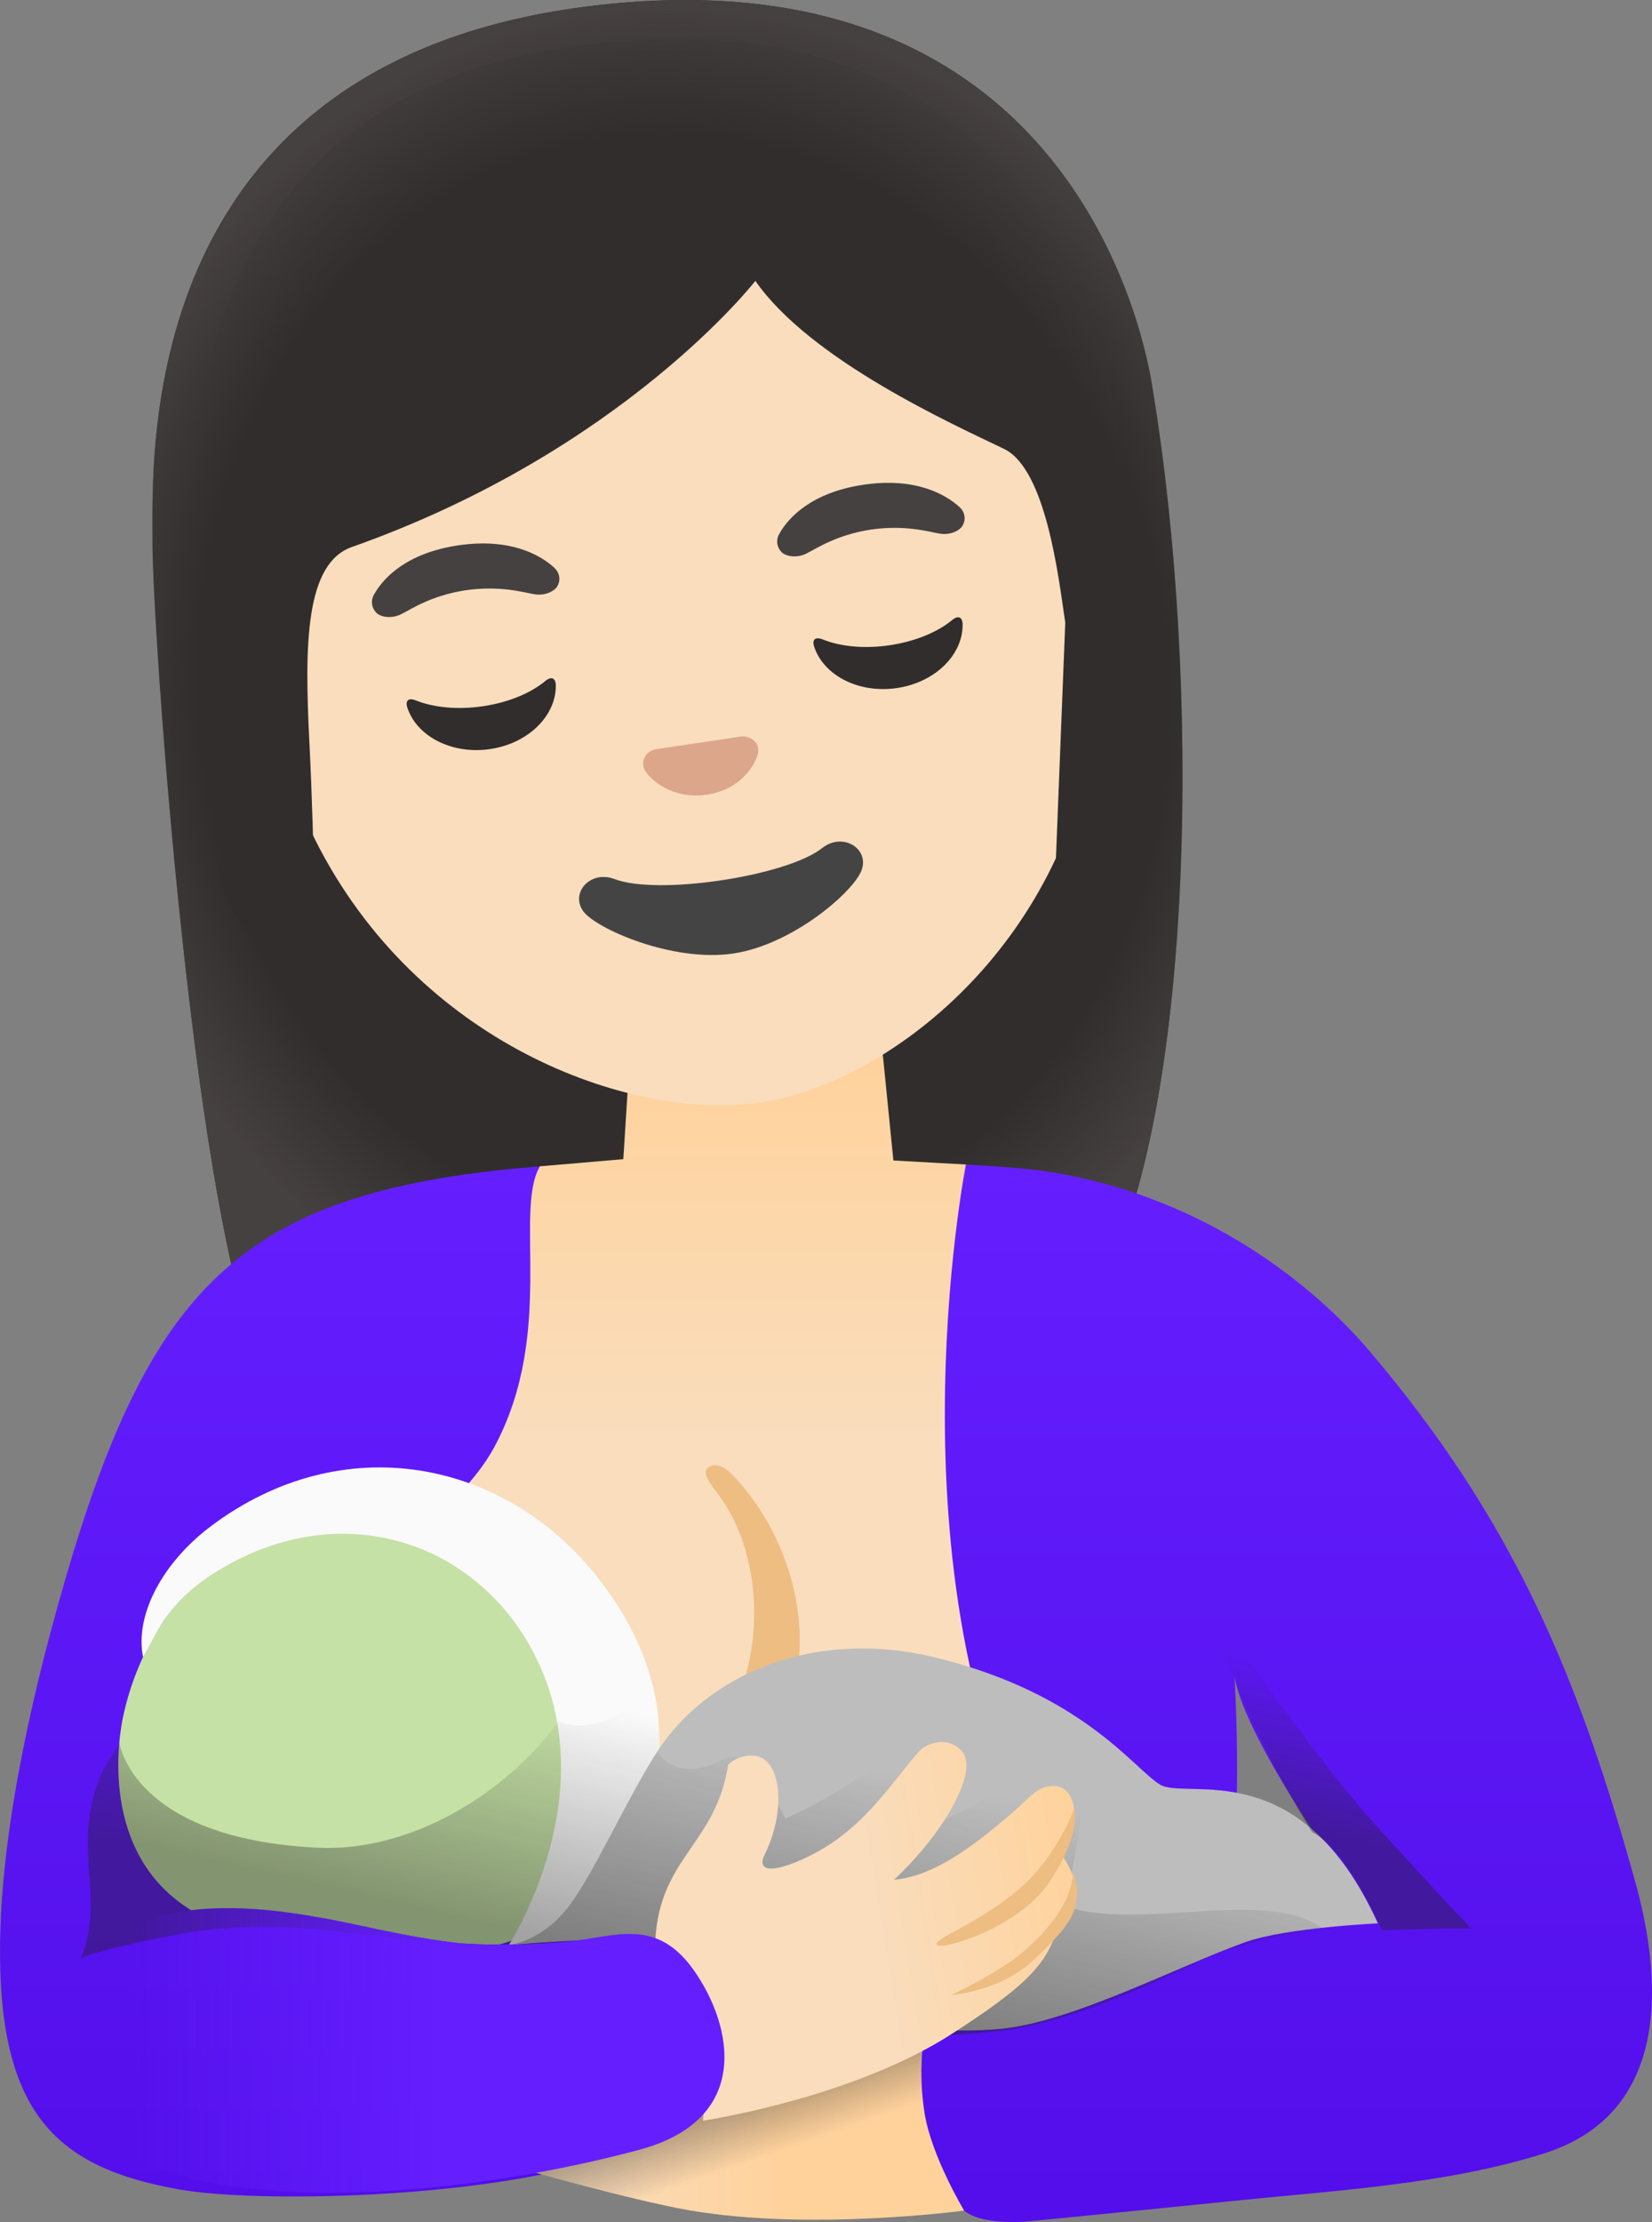 <svg width="29" height="39" viewBox="0 0 29 39" fill="none" xmlns="http://www.w3.org/2000/svg">
<rect x="0" y="0" width="29" height="39" fill="#808080" stroke="none"/>
<path d="M10.257 0.12C2.292 1.155 2.687 8.148 2.677 9.491C2.663 10.832 3.402 21.811 4.712 24.223C5.775 26.18 10.449 25.129 10.449 25.129L14.165 24.567L17.064 24.136C17.064 24.136 18.64 23.875 19.304 22.618C20.985 19.448 21.083 11.98 20.239 6.858C20.216 6.733 19.261 -1.05 10.257 0.12Z" fill="#312D2D"/>
<path d="M10.257 0.12C2.292 1.155 2.687 8.148 2.677 9.491C2.663 10.832 3.402 21.811 4.712 24.223C5.775 26.18 10.449 25.129 10.449 25.129L14.165 24.567L17.064 24.136C17.064 24.136 18.64 23.875 19.304 22.618C20.985 19.448 21.083 11.98 20.239 6.858C20.216 6.733 19.261 -1.05 10.257 0.12Z" fill="url(#paint0_radial_67_71)"/>
<path d="M28.639 32.791C27.64 29.238 26.483 26.595 24.059 23.734C23.064 22.557 21.164 21.017 18.464 20.574C16.773 20.297 11.134 20.339 9.477 20.471C4.324 20.885 2.673 22.461 1.141 27.737C0.456 30.093 0.017 32.337 0.001 34.141C-0.026 37.127 1.02 38.047 3.136 38.426C4.472 38.667 8.39 38.6 10.597 37.889C12.241 37.362 15.528 37.661 16.915 38.793C17.161 38.995 17.617 39.011 17.982 38.995C17.982 38.995 19.541 38.844 21.593 38.635C23.398 38.449 25.379 38.343 27.104 37.796C29.898 36.915 28.835 33.488 28.639 32.791ZM21.441 34.083C21.869 32.488 21.67 29.408 21.67 29.408C21.835 30.582 24.012 33.54 24.012 33.54L21.441 34.083Z" fill="url(#paint1_linear_67_71)"/>
<path d="M16.956 20.439L15.683 20.368C15.683 20.358 15.447 18.008 15.447 18.008L13.047 18.368L11.056 18.542L10.942 20.345L9.477 20.471C9.015 21.274 9.757 23.39 8.677 25.399C7.955 26.743 5.906 27.679 6.102 29.337C6.561 33.237 10.422 34.009 13.692 33.864C16.962 33.716 18.464 33.064 18.464 33.064C15.467 28 16.956 20.439 16.956 20.439Z" fill="url(#paint2_linear_67_71)"/>
<path d="M12.649 31.263C12.565 31.263 12.481 31.238 12.41 31.189C12.248 31.074 12.224 30.868 12.359 30.726C13.483 29.537 13.483 27.418 12.632 26.261C12.481 26.055 12.308 25.856 12.43 25.759C12.548 25.666 12.71 25.737 12.845 25.875C14.09 27.148 14.637 29.556 13.108 31.096C13.027 31.173 12.757 31.263 12.649 31.263Z" fill="#EDBD82"/>
<path d="M16.223 35.716L13.112 36.452L9.231 38.086C9.231 38.086 11.053 38.609 12.096 38.793C14.222 39.163 16.925 38.799 16.925 38.799C16.925 38.799 16.348 37.841 16.23 37.086C16.108 36.33 16.223 35.716 16.223 35.716Z" fill="url(#paint3_linear_67_71)"/>
<path d="M11.529 38.677L16.247 37.198C16.24 37.16 16.23 37.121 16.223 37.082C16.105 36.327 16.22 35.716 16.22 35.716L13.108 36.452L9.227 38.086C9.227 38.086 10.503 38.452 11.529 38.677Z" fill="url(#paint4_linear_67_71)"/>
<path d="M3.355 33.527C4.108 33.437 4.904 33.53 5.566 33.649C6.16 33.742 7.081 33.996 8.066 34.109C8.299 34.125 8.532 34.131 8.755 34.131C9.811 33.858 10.057 33.179 10.408 32.07C10.786 30.881 10.685 29.72 10.074 28.762C9.16 27.338 7.57 26.499 6.116 26.676C5.582 26.74 4.648 26.862 4.165 27.18C2.967 27.971 2.386 29.09 2.164 30.116C2.083 30.485 1.735 32.527 3.355 33.527Z" fill="#C5E1A5"/>
<path d="M3.709 26.782C2.856 27.421 2.363 28.341 2.511 29.084C2.761 28.666 2.93 28.077 3.942 27.499C6.17 26.219 8.593 27.167 9.507 29.305C10.53 31.697 8.927 34.144 8.927 34.144C9.98 33.958 10.284 33.466 10.284 33.466C11.87 31.848 12.072 29.656 10.456 27.643C8.846 25.631 6.028 25.046 3.709 26.782Z" fill="#FAFAFA"/>
<path d="M9.939 33.517C10.398 32.951 11.002 31.566 11.542 30.736C12.42 29.389 14.286 28.566 16.439 29.096C19.011 29.73 19.895 31.035 20.361 31.321C20.826 31.607 22.821 30.746 24.188 33.758C24.188 33.758 22.581 33.832 21.866 34.086C20.692 34.504 18.781 35.51 17.533 35.613C14.374 35.874 11.576 34.035 11.576 34.035C10.624 33.99 8.93 34.138 8.93 34.138C8.93 34.138 9.48 34.083 9.939 33.517Z" fill="#BDBDBD"/>
<path d="M5.569 32.43C7.192 32.511 8.866 31.498 9.804 30.218C10.091 30.337 10.432 30.289 10.712 30.161C10.992 30.029 11.225 29.82 11.448 29.611C11.664 30.296 11.546 30.742 11.546 30.742C11.768 31.109 12.255 31.138 12.703 30.871C13.169 30.595 13.787 31.916 13.787 31.916C14.769 31.501 15.886 30.63 16.136 30.473C16.385 30.315 17.08 30.636 16.973 30.964C16.844 31.363 16.706 31.524 16.598 31.929C17.064 31.713 17.762 31.315 17.954 31.206C18.441 30.929 19.045 31.151 18.974 31.929C18.957 32.099 18.717 33.466 18.67 33.45C19.979 33.909 22.254 33.118 23.209 33.845C22.939 33.877 21.771 34.08 21.056 34.427C17.992 35.909 17.239 35.604 16.595 35.739C15.808 35.906 11.046 34.533 10.111 34.292C9.423 34.112 8.559 34.199 7.83 34.128C6.244 33.977 4.82 33.601 2.92 33.99C2.667 34.041 1.458 34.282 1.411 34.395C1.789 33.485 1.428 32.774 1.583 31.807C1.725 30.926 2.12 30.681 2.093 30.582C2.1 30.585 2.306 32.266 5.569 32.43Z" fill="url(#paint5_linear_67_71)"/>
<path d="M11.498 34.192C11.525 32.607 12.551 32.417 12.781 30.987C12.794 30.893 13.554 30.472 13.655 31.408C13.695 31.8 13.591 32.212 13.415 32.569C13.334 32.733 13.375 32.951 14.08 32.636C15.126 32.17 15.595 31.35 16.132 30.742C16.274 30.582 16.547 30.54 16.696 30.604C16.929 30.704 17.053 30.884 16.895 31.328C16.588 32.186 15.693 32.993 15.693 32.993C16.463 32.929 17.256 32.263 17.826 31.768C18.066 31.559 18.238 31.315 18.538 31.35C18.886 31.389 18.94 31.929 18.748 32.26C18.64 32.453 18.613 32.523 18.613 32.523C18.613 32.523 18.964 32.961 18.856 33.295C18.778 33.539 18.559 33.848 18.559 33.848C18.376 34.498 17.948 34.896 16.73 35.684C14.961 36.832 12.342 37.221 12.342 37.221C12.47 35.375 11.498 34.192 11.498 34.192Z" fill="url(#paint6_linear_67_71)"/>
<path d="M18.859 31.736C18.734 32.086 18.498 32.469 18.302 32.723C17.627 33.597 16.382 34.006 16.443 34.128C16.503 34.25 17.857 33.845 18.397 33.067C18.994 32.205 18.859 31.736 18.859 31.736Z" fill="#EDBD82"/>
<path d="M18.829 32.864C18.829 32.864 18.899 33.456 17.958 34.26C17.536 34.623 16.699 35.015 16.699 35.015C16.699 35.015 17.523 34.961 18.106 34.433C18.906 33.71 18.869 33.504 18.903 33.285C18.933 33.077 18.829 32.864 18.829 32.864Z" fill="#EDBD82"/>
<path d="M12.187 34.591C11.529 33.649 10.82 33.986 9.976 34.077C9.69 34.109 8.856 34.163 8.066 34.105C7.081 33.993 6.16 33.742 5.566 33.646C4.226 33.408 2.346 33.266 1.381 34.546C0.416 35.825 1.141 37.41 2.511 37.973C4.671 38.86 8.465 38.471 11.222 37.732C13.223 37.192 12.852 35.539 12.187 34.591Z" fill="url(#paint7_linear_67_71)"/>
<path d="M10.446 2.64C6.686 3.245 3.676 6.466 4.675 12.112C5.478 16.648 8.9 18.857 11.62 19.31C12.268 19.419 12.879 19.426 13.402 19.342C13.922 19.259 14.492 19.062 15.062 18.76C17.479 17.487 19.959 14.327 19.156 9.787C18.157 4.139 14.205 2.036 10.446 2.64Z" fill="#F9DDBD"/>
<path d="M14.431 14.886C13.807 15.378 11.549 15.719 10.793 15.43C10.361 15.266 10.014 15.668 10.233 15.986C10.449 16.298 11.812 16.896 12.875 16.735C13.942 16.574 15.029 15.613 15.133 15.249C15.245 14.886 14.789 14.603 14.431 14.886Z" fill="#444444"/>
<path d="M13.098 12.932C13.075 12.925 13.051 12.925 13.024 12.925L11.495 13.153C11.472 13.16 11.451 13.169 11.428 13.179C11.299 13.253 11.245 13.401 11.333 13.539C11.421 13.678 11.796 14.038 12.41 13.947C13.024 13.854 13.26 13.401 13.301 13.243C13.345 13.089 13.247 12.964 13.098 12.932Z" fill="#DBA689"/>
<path d="M8.481 12.395C8.033 12.462 7.611 12.417 7.304 12.295C7.172 12.24 7.108 12.295 7.152 12.424C7.32 12.928 7.938 13.247 8.606 13.147C9.274 13.047 9.76 12.565 9.757 12.034C9.757 11.899 9.679 11.864 9.571 11.954C9.318 12.163 8.934 12.327 8.481 12.395Z" fill="#312D2D"/>
<path d="M15.623 11.324C15.174 11.392 14.752 11.347 14.445 11.224C14.313 11.17 14.249 11.224 14.293 11.353C14.462 11.858 15.079 12.176 15.747 12.076C16.416 11.977 16.902 11.494 16.898 10.964C16.898 10.829 16.821 10.794 16.713 10.884C16.459 11.093 16.071 11.257 15.623 11.324Z" fill="#312D2D"/>
<path d="M9.73 9.964C9.484 9.739 8.954 9.437 8.043 9.572C7.131 9.707 6.723 10.15 6.565 10.437C6.494 10.562 6.538 10.691 6.612 10.761C6.683 10.826 6.862 10.867 7.04 10.781C7.219 10.694 7.557 10.456 8.171 10.36C8.789 10.273 9.187 10.398 9.383 10.43C9.578 10.462 9.74 10.369 9.784 10.289C9.838 10.199 9.838 10.067 9.73 9.964Z" fill="#454140"/>
<path d="M16.844 8.9C16.598 8.675 16.068 8.373 15.157 8.508C14.246 8.643 13.837 9.086 13.679 9.372C13.608 9.498 13.652 9.626 13.726 9.697C13.797 9.761 13.979 9.803 14.155 9.716C14.33 9.63 14.671 9.392 15.285 9.295C15.903 9.208 16.301 9.334 16.497 9.366C16.696 9.398 16.854 9.305 16.898 9.225C16.952 9.135 16.952 8.999 16.844 8.9Z" fill="#454140"/>
<path d="M19.655 7.755C19.466 6.129 18.167 -0.237 10.165 0.808C2.741 1.779 3.345 8.871 3.443 10.459C3.514 11.649 3.682 13.992 3.855 15.301C4.033 16.677 5.535 16.973 5.535 16.973C5.535 16.973 5.528 14.96 5.431 13.025C5.343 11.308 5.36 9.89 6.176 9.601C10.938 7.919 13.26 4.93 13.26 4.93C14.229 6.322 16.723 7.444 17.624 7.878C18.363 8.235 18.582 10.128 18.7 10.929L18.474 16.645C18.474 16.645 19.942 15.793 20.044 14.382C20.135 13.086 19.844 9.382 19.655 7.755Z" fill="#312D2D"/>
<path d="M19.655 7.755C19.466 6.129 18.167 -0.237 10.165 0.808C2.741 1.779 3.345 8.871 3.443 10.459C3.514 11.649 3.682 13.992 3.855 15.301C4.033 16.677 5.535 16.973 5.535 16.973C5.535 16.973 5.528 14.96 5.431 13.025C5.343 11.308 5.36 9.89 6.176 9.601C10.938 7.919 13.26 4.93 13.26 4.93C14.229 6.322 16.723 7.444 17.624 7.878C18.363 8.235 18.582 10.128 18.7 10.929L18.474 16.645C18.474 16.645 19.942 15.793 20.044 14.382C20.135 13.086 19.844 9.382 19.655 7.755Z" fill="url(#paint8_radial_67_71)"/>
<path d="M21.333 28.286C21.333 28.286 22.98 30.739 24.144 32.025C25.308 33.311 25.825 33.848 25.825 33.848C25.825 33.848 25.197 33.842 24.262 33.88C24.262 33.88 23.644 32.459 23.034 32.157C23.03 32.157 21.552 29.813 21.333 28.286Z" fill="url(#paint9_linear_67_71)"/>
<defs>
<radialGradient id="paint0_radial_67_71" cx="0" cy="0" r="1" gradientUnits="userSpaceOnUse" gradientTransform="translate(11.997 12.099) rotate(85.409) scale(12.012 10.681)">
<stop offset="0.799" stop-color="#454140" stop-opacity="0"/>
<stop offset="1" stop-color="#454140"/>
</radialGradient>
<linearGradient id="paint1_linear_67_71" x1="14.502" y1="20.368" x2="14.502" y2="38.614" gradientUnits="userSpaceOnUse">
<stop stop-color="#651FFF"/>
<stop offset="1" stop-color="#530EEB"/>
</linearGradient>
<linearGradient id="paint2_linear_67_71" x1="12.277" y1="32.129" x2="12.277" y2="18.588" gradientUnits="userSpaceOnUse">
<stop offset="0.5" stop-color="#F9DDBD"/>
<stop offset="1" stop-color="#FFD29C"/>
</linearGradient>
<linearGradient id="paint3_linear_67_71" x1="6.013" y1="37.336" x2="13.707" y2="37.336" gradientUnits="userSpaceOnUse">
<stop offset="0.5" stop-color="#F9DDBD"/>
<stop offset="1" stop-color="#FFD29C"/>
</linearGradient>
<linearGradient id="paint4_linear_67_71" x1="12.531" y1="36.394" x2="13.311" y2="38.637" gradientUnits="userSpaceOnUse">
<stop offset="0.21" stop-color="#212121" stop-opacity="0.4"/>
<stop offset="0.709" stop-color="#252525" stop-opacity="0"/>
</linearGradient>
<linearGradient id="paint5_linear_67_71" x1="11.684" y1="35.614" x2="12.867" y2="30.45" gradientUnits="userSpaceOnUse">
<stop offset="0.21" stop-color="#212121" stop-opacity="0.4"/>
<stop offset="1" stop-color="#252525" stop-opacity="0"/>
</linearGradient>
<linearGradient id="paint6_linear_67_71" x1="11.5" y1="34.196" x2="19.06" y2="32.972" gradientUnits="userSpaceOnUse">
<stop offset="0.5" stop-color="#F9DDBD"/>
<stop offset="1" stop-color="#FFD29C"/>
</linearGradient>
<linearGradient id="paint7_linear_67_71" x1="10.137" y1="35.987" x2="2.299" y2="35.987" gradientUnits="userSpaceOnUse">
<stop offset="0.294" stop-color="#651FFF"/>
<stop offset="1" stop-color="#641EFE" stop-opacity="0"/>
</linearGradient>
<radialGradient id="paint8_radial_67_71" cx="0" cy="0" r="1" gradientUnits="userSpaceOnUse" gradientTransform="translate(11.986 12.475) rotate(-96.645) scale(12.887 10.773)">
<stop offset="0.789" stop-color="#454140" stop-opacity="0"/>
<stop offset="1" stop-color="#454140"/>
</radialGradient>
<linearGradient id="paint9_linear_67_71" x1="23.122" y1="32.87" x2="23.91" y2="29.429" gradientUnits="userSpaceOnUse">
<stop offset="0.21" stop-color="#212121" stop-opacity="0.4"/>
<stop offset="1" stop-color="#252525" stop-opacity="0"/>
</linearGradient>
</defs>
</svg>
